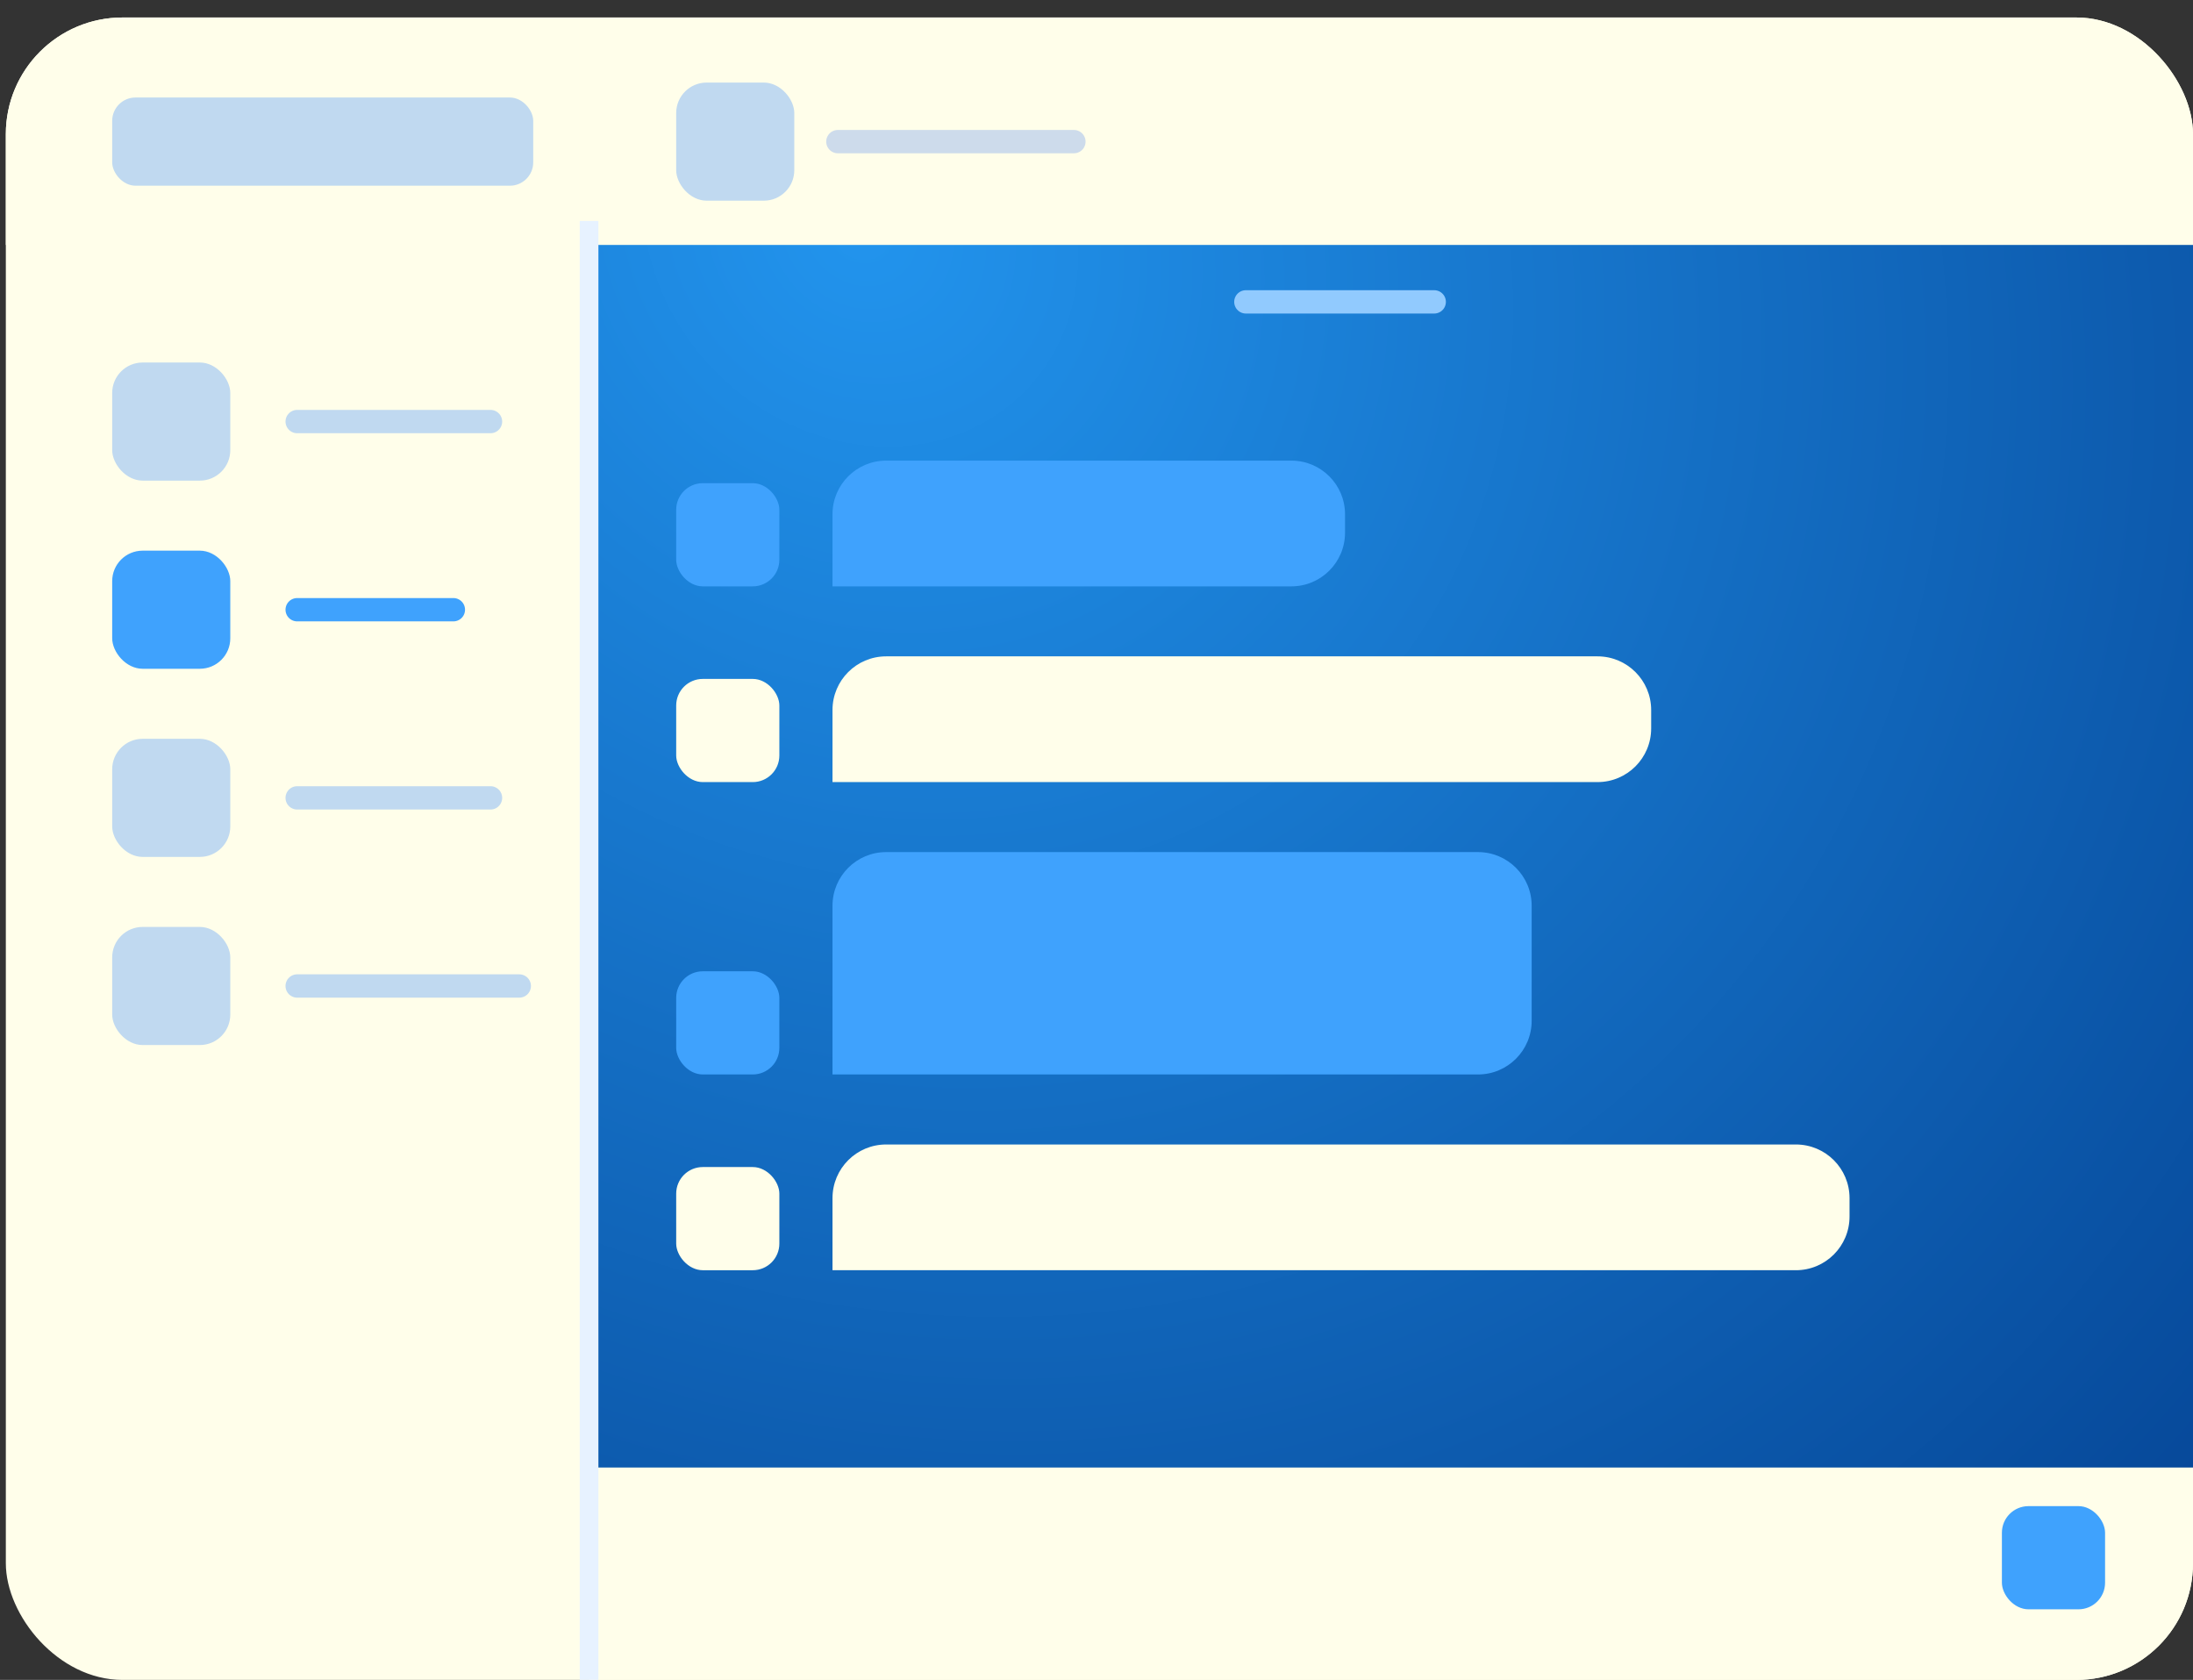 <svg width="94" height="72" viewBox="0 0 94 72" fill="none" xmlns="http://www.w3.org/2000/svg">
<rect x="0" y="0" width="94" height="72" fill="#333333" stroke="none"/>
<g clip-path="url(#clip0_6878_7992)">
<rect x="0.25" y="0.75" width="93.75" height="71.25" rx="5" fill="#FFFEEA"/>
<rect x="25.223" y="7.766" width="68.922" height="58.518" fill="url(#paint0_radial_6878_7992)"/>
<path d="M0.25 3.75C0.25 2.093 1.593 0.75 3.25 0.75H90.758C93.519 0.75 95.758 2.989 95.758 5.75V10.499H0.25V3.75Z" fill="#FFFEEA"/>
<path d="M25.25 62.897H94.758V72H25.25V62.897Z" fill="#FFFEEA"/>
<rect x="85.809" y="64.552" width="4.422" height="4.422" rx="1.14" fill="#3FA2FD"/>
<rect x="28.984" y="3.539" width="5.062" height="5.062" rx="1.305" fill="#C0D9F0"/>
<path d="M35.914 6.07H40.972H46.031" stroke="#CDDBEB" stroke-linecap="round"/>
<rect x="4.809" y="4.179" width="18.047" height="3.78" rx="1" fill="#C0D9F0"/>
<path d="M25.25 9.47V73.291" stroke="#E7F2FF" stroke-width="0.8"/>
<rect x="4.809" y="15.537" width="5.062" height="5.062" rx="1.305" fill="#C0D9F0"/>
<path d="M12.738 18.068H16.882H21.025" stroke="#C0D9F0" stroke-linecap="round"/>
<rect x="4.809" y="23.601" width="5.062" height="5.062" rx="1.305" fill="#3FA2FD"/>
<path d="M12.738 26.132H16.086H19.433" stroke="#3FA2FD" stroke-linecap="round"/>
<rect x="4.809" y="31.665" width="5.062" height="5.062" rx="1.305" fill="#C0D9F0"/>
<path d="M12.738 34.196H16.882H21.025" stroke="#C0D9F0" stroke-linecap="round"/>
<rect x="4.809" y="39.728" width="5.062" height="5.062" rx="1.305" fill="#C0D9F0"/>
<path d="M12.738 42.259H17.498H22.258" stroke="#C0D9F0" stroke-linecap="round"/>
<path d="M53.402 12.938L61.476 12.938" stroke="#91CAFE" stroke-linecap="round"/>
<path d="M35.684 22.042C35.684 20.771 36.713 19.742 37.984 19.742H55.353C56.623 19.742 57.653 20.771 57.653 22.042V22.831C57.653 24.101 56.623 25.131 55.353 25.131H35.684V22.042Z" fill="#3FA2FD"/>
<rect x="28.984" y="20.709" width="4.422" height="4.422" rx="1.14" fill="#3FA2FD"/>
<path d="M35.684 30.431C35.684 29.161 36.713 28.131 37.984 28.131H68.475C69.746 28.131 70.775 29.161 70.775 30.431V31.22C70.775 32.49 69.746 33.52 68.475 33.52H35.684V30.431Z" fill="#FFFEEA"/>
<rect x="28.984" y="29.098" width="4.422" height="4.422" rx="1.14" fill="#FFFEEA"/>
<path d="M35.684 51.352C35.684 50.081 36.713 49.052 37.984 49.052H76.978C78.249 49.052 79.278 50.081 79.278 51.352V52.141C79.278 53.411 78.249 54.441 76.978 54.441H35.684V51.352Z" fill="#FFFEEA"/>
<rect x="28.984" y="50.019" width="4.422" height="4.422" rx="1.14" fill="#FFFEEA"/>
<rect x="28.984" y="41.629" width="4.422" height="4.422" rx="1.14" fill="#3FA2FD"/>
<path d="M35.684 38.82C35.684 37.55 36.713 36.52 37.984 36.52H63.353C64.623 36.52 65.653 37.55 65.653 38.82V43.752C65.653 45.022 64.623 46.051 63.353 46.051H35.684V38.82Z" fill="#3FA2FD"/>
</g>
<defs>
<radialGradient id="paint0_radial_6878_7992" cx="0" cy="0" r="1" gradientUnits="userSpaceOnUse" gradientTransform="translate(37.225 9.488) rotate(45.76) scale(79.278 69.764)">
<stop stop-color="#2294ED"/>
<stop offset="1" stop-color="#064899"/>
</radialGradient>
<clipPath id="clip0_6878_7992">
<rect x="0.25" y="0.75" width="93.75" height="71.25" rx="5" fill="white"/>
</clipPath>
</defs>
</svg>
